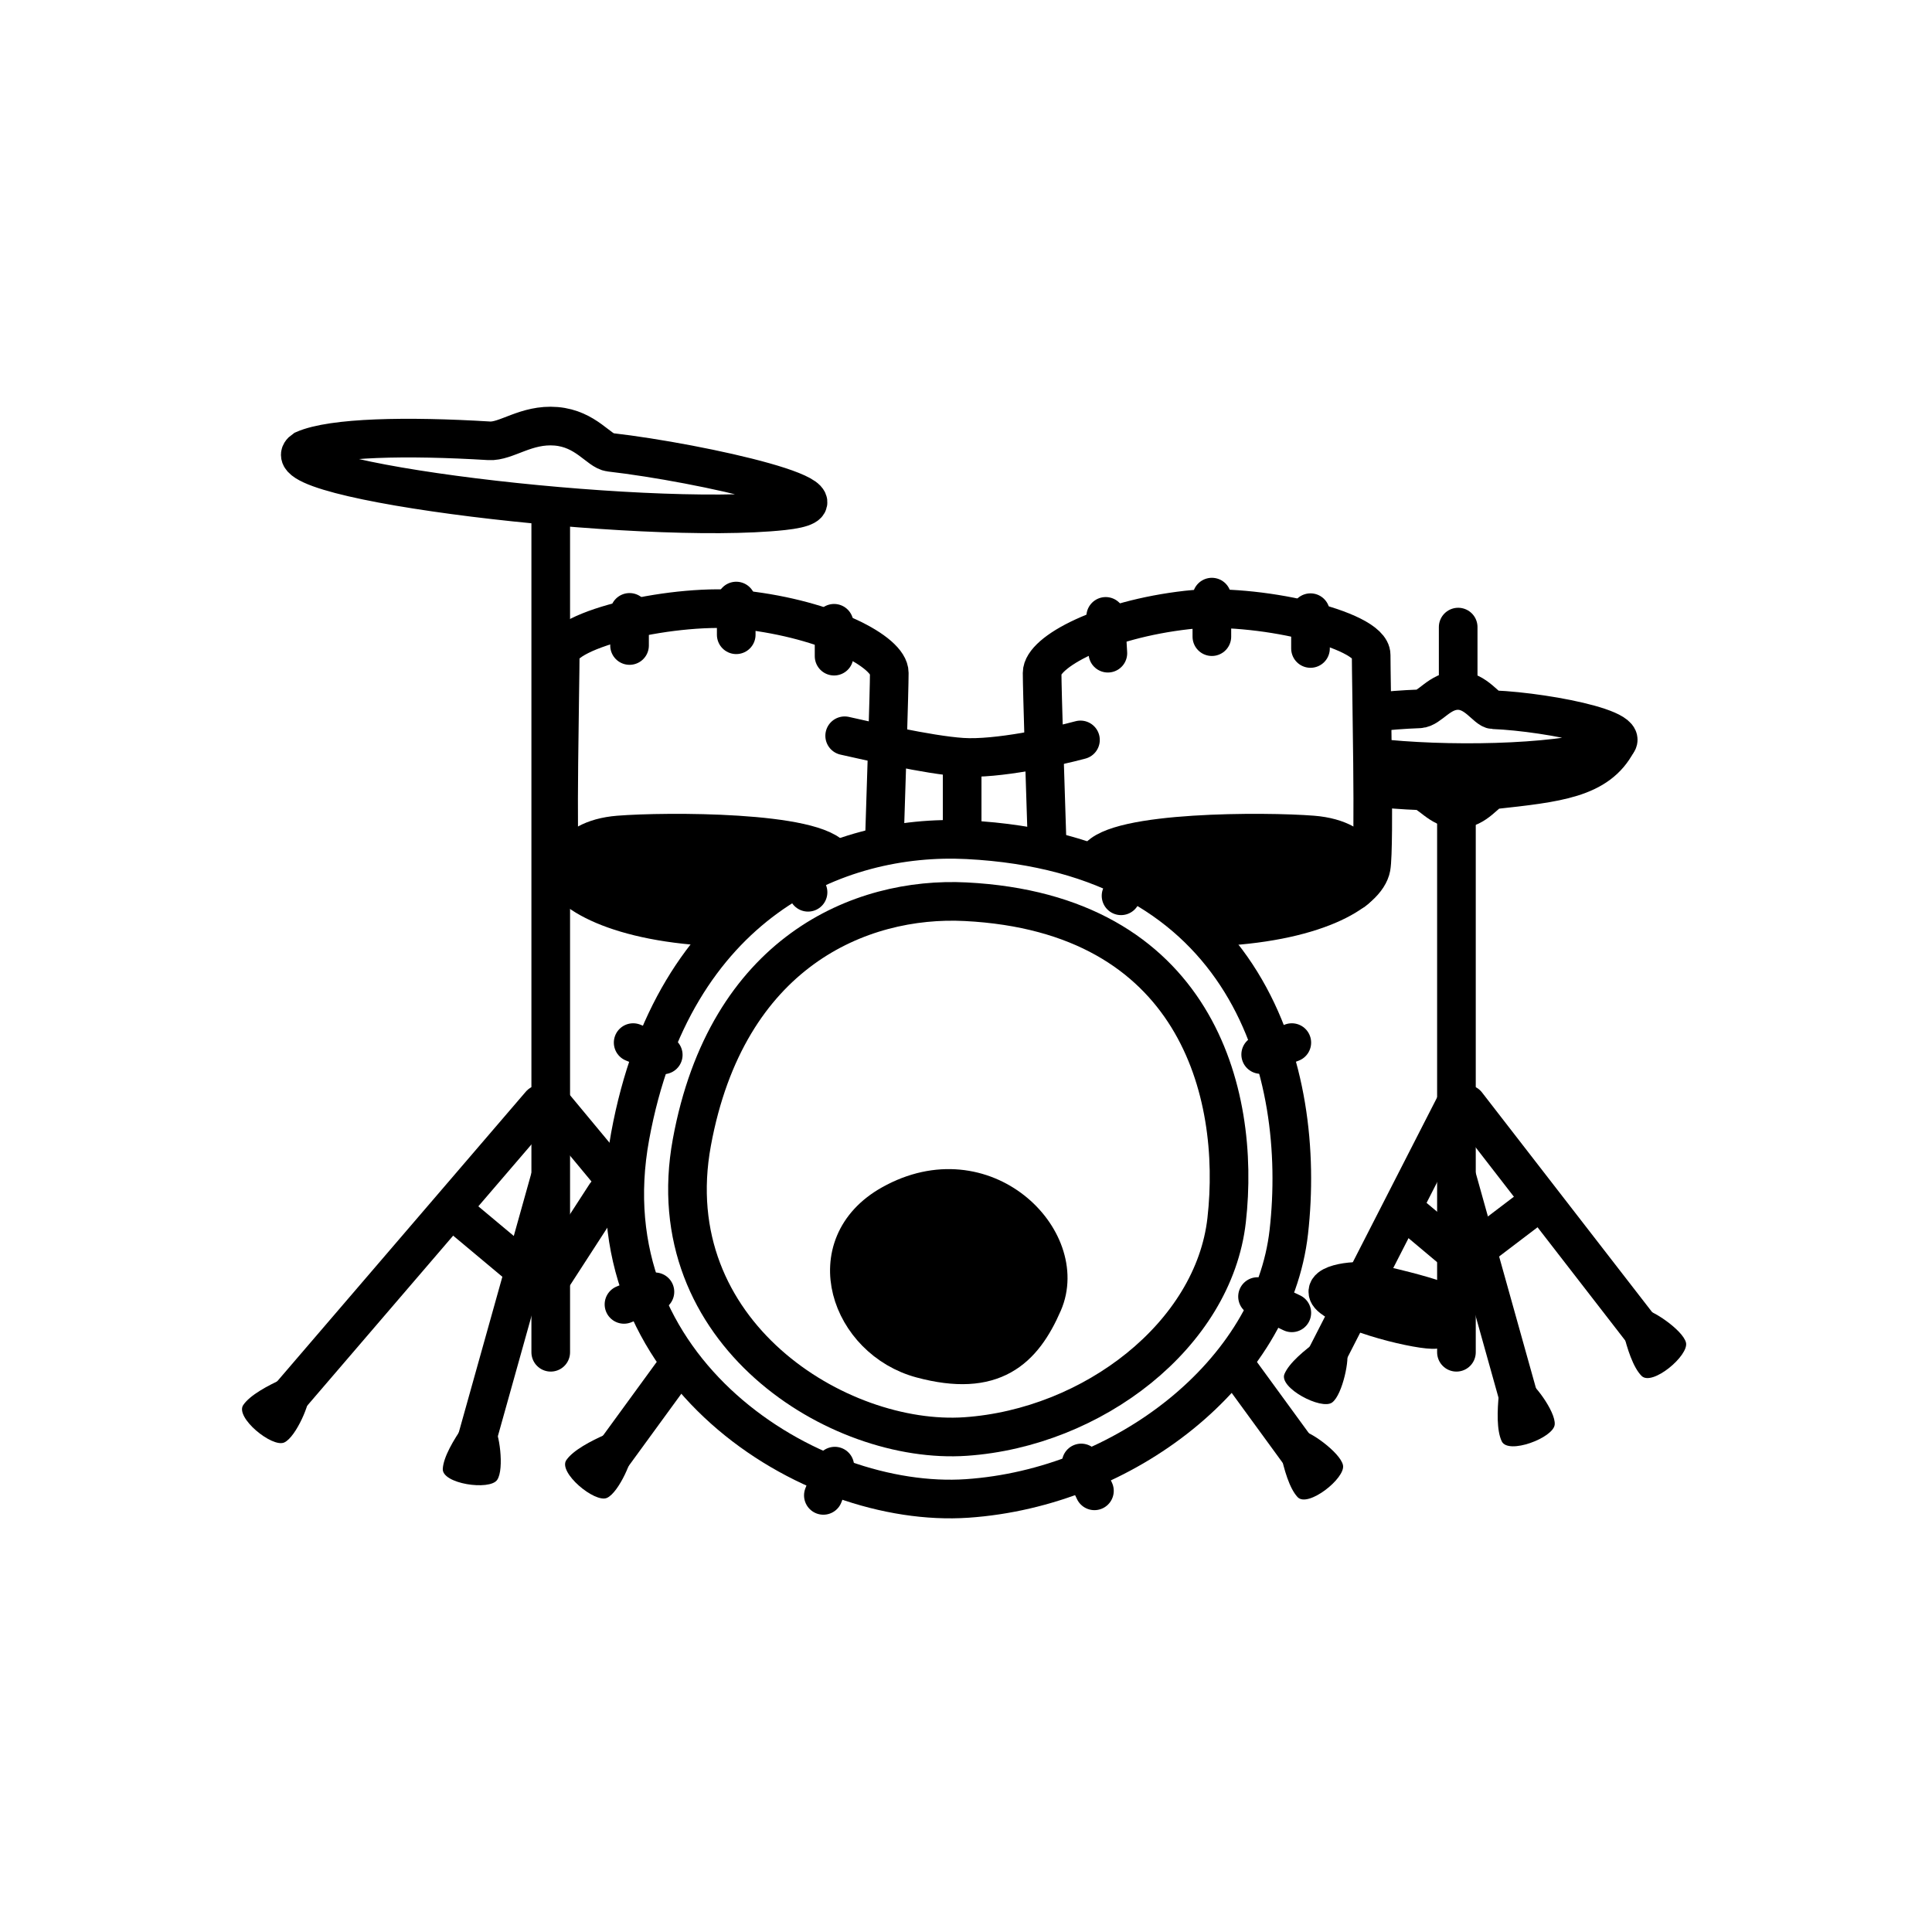 <svg width="100" height="100" viewBox="0 0 100 100" fill="none" xmlns="http://www.w3.org/2000/svg">
<path d="M27.974 57.157L15.079 72.181" stroke="black" stroke-width="2" stroke-linecap="round"/>
<path d="M28.447 61.061L24.496 75.175" stroke="black" stroke-width="2" stroke-linecap="round"/>
<path d="M27.346 65.906L23.473 62.668" stroke="black" stroke-width="2" stroke-linecap="round"/>
<path d="M28.705 65.922L31.348 61.839" stroke="black" stroke-width="2" stroke-linecap="round"/>
<path d="M28.728 57.316L32.145 61.431" stroke="black" stroke-width="2" stroke-linecap="round"/>
<path d="M28.506 26.989V69.993" stroke="black" stroke-width="2" stroke-linecap="round"/>
<path d="M45.782 43.321C45.864 40.853 46.029 35.699 46.029 34.83C46.029 33.744 42.869 32.066 38.525 31.572C35.05 31.177 28.997 32.546 28.997 33.902C28.997 35.258 28.807 43.874 28.997 44.898C29.235 46.179 31.984 47.798 37.332 47.987" stroke="black" stroke-width="2" stroke-linecap="round"/>
<path d="M29.895 46.102C28.926 45.362 29.266 43.438 32.031 43.218C34.443 43.026 42.25 42.998 43.172 44.46" stroke="black" stroke-width="2" stroke-linecap="round"/>
<path d="M54.187 43.321C54.105 40.853 53.94 35.699 53.94 34.83C53.94 33.744 57.1 32.066 61.444 31.572C64.919 31.177 70.971 32.546 70.971 33.902C70.972 35.258 71.161 43.874 70.971 44.898C70.734 46.179 67.985 47.798 62.637 47.987" stroke="black" stroke-width="2" stroke-linecap="round"/>
<path d="M70.074 46.102C71.043 45.362 70.703 43.438 67.938 43.218C65.526 43.026 57.719 42.998 56.797 44.46" stroke="black" stroke-width="2" stroke-linecap="round"/>
<path d="M43.172 32.261V33.963" stroke="black" stroke-width="2" stroke-linecap="round"/>
<path d="M32.585 31.697V33.411" stroke="black" stroke-width="2" stroke-linecap="round"/>
<path d="M38.107 31.11V32.855" stroke="black" stroke-width="2" stroke-linecap="round"/>
<path d="M57.231 31.904L57.343 33.809" stroke="black" stroke-width="2" stroke-linecap="round"/>
<path d="M67.831 31.712L67.831 33.565" stroke="black" stroke-width="2" stroke-linecap="round"/>
<path d="M62.726 30.907L62.726 32.953" stroke="black" stroke-width="2" stroke-linecap="round"/>
<path d="M75.918 57.157L85.554 69.601" stroke="black" stroke-width="2" stroke-linecap="round"/>
<path d="M75.444 61.061L78.812 73.1" stroke="black" stroke-width="2" stroke-linecap="round"/>
<path d="M76.254 64.798L79.44 62.376" stroke="black" stroke-width="2" stroke-linecap="round"/>
<path d="M75.326 57.157L68.563 70.381" stroke="black" stroke-width="2" stroke-linecap="round"/>
<path d="M32.616 58.811C34.843 46.684 43.344 43.126 50.065 43.466C64.729 44.209 67.631 55.592 66.709 63.761C65.882 71.084 58.17 77.003 50.065 77.559C41.959 78.116 30.388 70.939 32.616 58.811Z" stroke="black" stroke-width="2" stroke-linecap="round"/>
<path d="M42.617 77.401L43.209 75.887" stroke="black" stroke-width="2" stroke-linecap="round"/>
<path d="M56.648 77.165L55.964 75.723" stroke="black" stroke-width="2" stroke-linecap="round"/>
<path d="M63.93 70.644L67.776 75.918" stroke="black" stroke-width="2" stroke-linecap="round"/>
<path d="M35.119 70.644L31.274 75.918" stroke="black" stroke-width="2" stroke-linecap="round"/>
<path d="M66.864 67.952L65.089 67.11" stroke="black" stroke-width="2" stroke-linecap="round"/>
<path d="M32.297 67.515L33.899 66.864" stroke="black" stroke-width="2" stroke-linecap="round"/>
<path d="M74.634 67.399C73.95 67.126 72.784 66.802 70.867 66.373C70.091 66.2 68.061 66.501 68.949 67.18C70.252 68.179 74.19 69.006 74.389 68.777C74.658 68.47 75.317 67.671 74.634 67.399Z" fill="black" stroke="black" stroke-width="2" stroke-linecap="round"/>
<path d="M35.81 59.132C37.619 49.285 44.521 46.397 49.977 46.673C61.884 47.276 64.24 56.518 63.491 63.151C62.82 69.097 56.558 73.902 49.977 74.354C43.396 74.806 34.002 68.978 35.81 59.132Z" stroke="black" stroke-width="2" stroke-linecap="round"/>
<path d="M75.385 40.171V69.993" stroke="black" stroke-width="2" stroke-linecap="round"/>
<path d="M75.425 64.897L72.737 62.641" stroke="black" stroke-width="2" stroke-linecap="round"/>
<path d="M46.142 62.329C42.299 64.482 43.996 69.339 47.699 70.331C51.402 71.323 52.943 69.852 53.991 67.439C55.4 64.195 50.945 59.637 46.142 62.329Z" fill="black" stroke="black" stroke-width="2" stroke-linecap="round"/>
<path d="M66.864 53.965L65.253 54.581" stroke="black" stroke-width="2" stroke-linecap="round"/>
<path d="M32.772 53.965L34.33 54.601" stroke="black" stroke-width="2" stroke-linecap="round"/>
<path d="M59.278 43.626L57.019 44.756L59.278 45.967L62.385 47.984H65.331L70.132 45.967L70.737 44.756L69.365 43.868L65.331 43.223L59.278 43.626Z" fill="black"/>
<path d="M58.944 44.956L58.025 46.366" stroke="black" stroke-width="2" stroke-linecap="round"/>
<path d="M30.723 43.579L29.249 45.495L32.861 47.228L37.211 48.112L41.265 45.495L42.187 44.426L40.712 43.579L34.667 43.21L30.723 43.579Z" fill="black"/>
<path d="M40.906 44.774L41.824 46.184" stroke="black" stroke-width="2" stroke-linecap="round"/>
<path d="M49.801 43.331V39.58" stroke="black" stroke-width="2" stroke-linecap="round"/>
<path d="M43.72 38.083C44.848 38.332 48.011 39.075 49.803 39.194C51.594 39.314 54.631 38.647 55.925 38.298" stroke="black" stroke-width="2" stroke-linecap="round"/>
<path d="M71.104 36.871C71.834 36.782 72.633 36.722 73.463 36.69C74.004 36.669 74.509 35.744 75.457 35.739C76.405 35.734 76.941 36.721 77.295 36.735C80.208 36.853 85.746 37.955 83.031 38.769C80.386 39.562 74.762 39.646 71.104 39.218" stroke="black" stroke-width="2" stroke-linecap="round"/>
<path d="M83.698 38.424C82.716 40.317 80.562 40.524 77.295 40.883C76.942 40.922 76.405 41.884 75.457 41.879C74.509 41.874 74.004 40.949 73.463 40.928C72.633 40.896 71.834 40.836 71.104 40.747" stroke="black" stroke-width="2" stroke-linecap="round"/>
<path d="M75.475 35.373V32.458" stroke="black" stroke-width="2" stroke-linecap="round"/>
<path d="M40.527 26.441C45.143 25.942 36.319 23.954 31.577 23.411C31 23.345 30.335 22.195 28.783 22.065C27.23 21.936 26.206 22.87 25.316 22.816C21.049 22.556 17.202 22.633 15.73 23.279C13.409 24.86 33.212 27.231 40.527 26.441Z" stroke="black" stroke-width="2" stroke-linecap="round"/>
<path d="M29.314 75.573C29.668 75.062 30.578 74.586 31.372 74.236C32.166 73.886 32.582 74.906 32.693 75.121C32.832 75.39 32.045 77.251 31.416 77.531C30.788 77.81 28.871 76.211 29.314 75.573Z" fill="black"/>
<path d="M67.165 77.492C66.738 77.04 66.459 76.052 66.279 75.203C66.1 74.353 67.183 74.156 67.417 74.092C67.709 74.011 69.368 75.164 69.513 75.836C69.657 76.508 67.698 78.056 67.165 77.492Z" fill="black"/>
<path d="M22.918 76.028C22.953 75.408 23.48 74.526 23.975 73.813C24.469 73.1 25.356 73.753 25.563 73.878C25.822 74.035 26.123 76.033 25.733 76.6C25.343 77.166 22.873 76.804 22.918 76.028Z" fill="black"/>
<path d="M12.59 72.725C12.939 72.211 13.844 71.726 14.635 71.368C15.426 71.01 15.851 72.025 15.965 72.239C16.107 72.507 15.338 74.376 14.713 74.662C14.087 74.947 12.154 73.367 12.59 72.725Z" fill="black"/>
<path d="M77.731 74.604C77.462 74.044 77.495 73.018 77.582 72.154C77.668 71.29 78.761 71.431 79.003 71.441C79.305 71.452 80.537 73.054 80.471 73.739C80.404 74.423 78.068 75.304 77.731 74.604Z" fill="black"/>
<path d="M66.483 71.119C66.723 70.546 67.513 69.89 68.217 69.381C68.92 68.873 69.54 69.783 69.693 69.97C69.886 70.204 69.505 72.189 68.949 72.594C68.393 72.998 66.184 71.835 66.483 71.119Z" fill="black"/>
<path d="M84.968 71.217C84.528 70.778 84.219 69.798 84.015 68.955C83.81 68.112 84.887 67.882 85.119 67.811C85.408 67.721 87.101 68.824 87.266 69.492C87.43 70.159 85.518 71.765 84.968 71.217Z" fill="black"/>
</svg>

